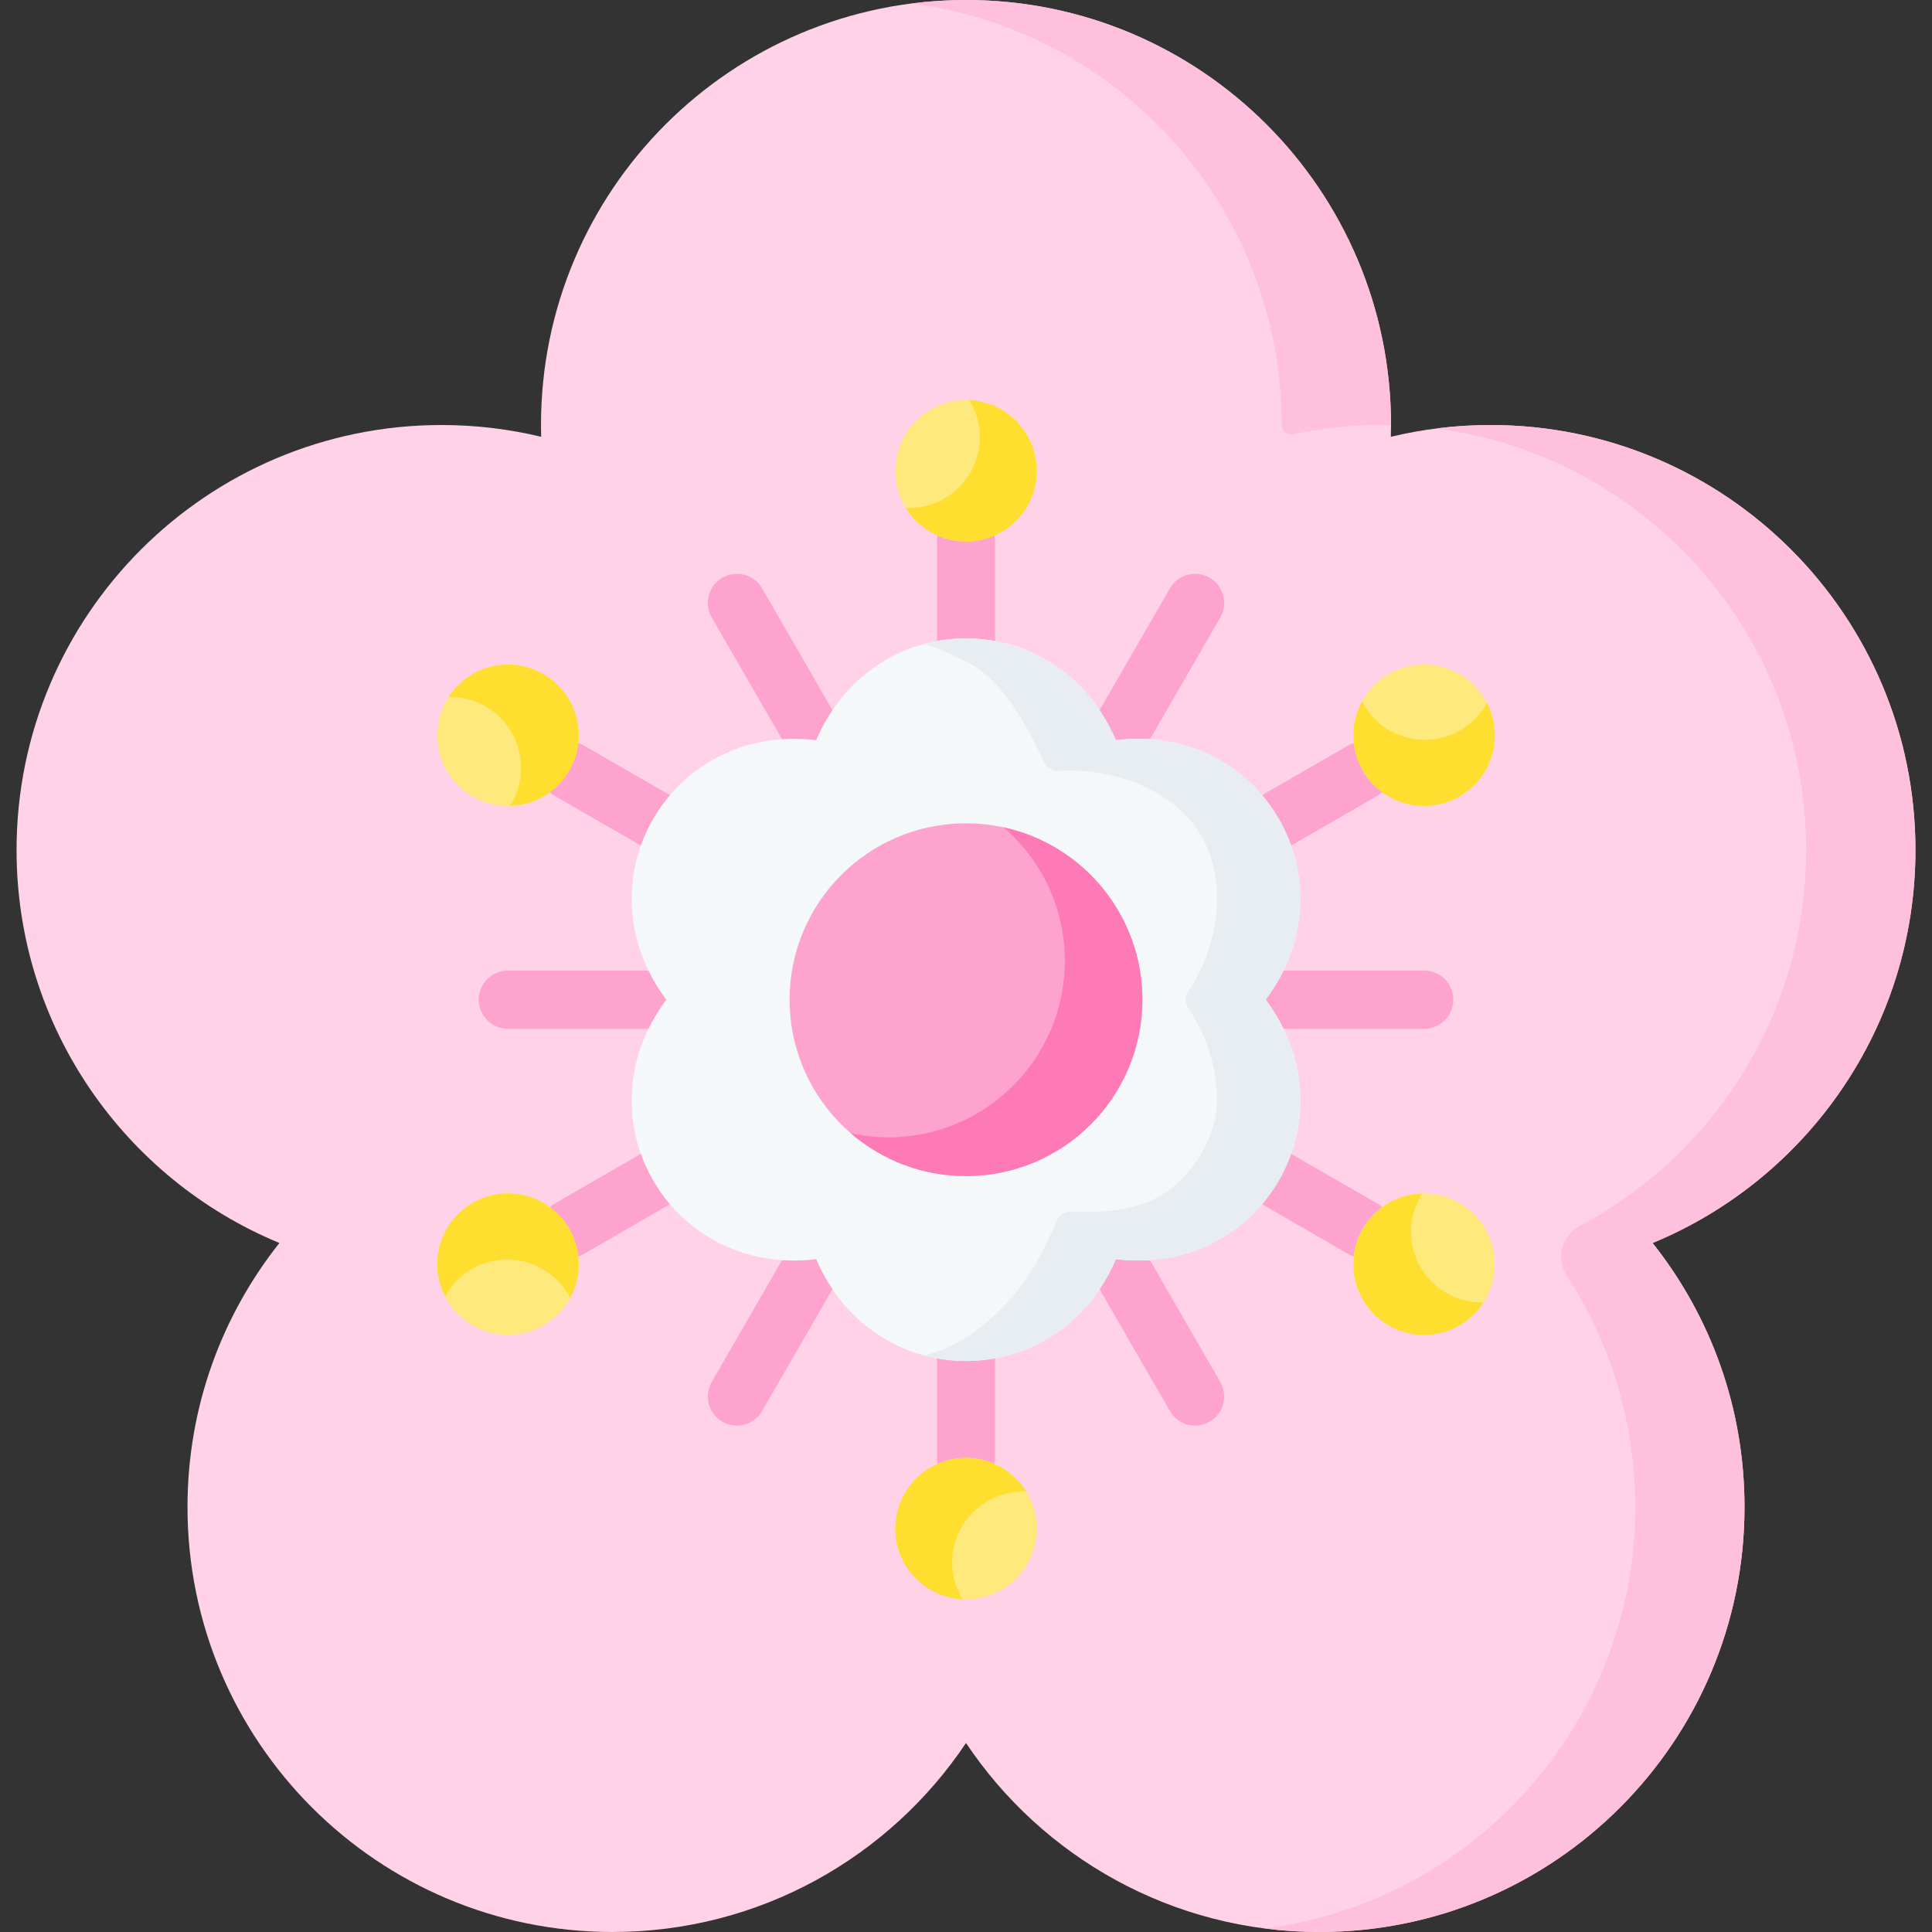 <svg id="Capa_1" enable-background="new 0 0 512 512" height="512" viewBox="0 0 512 512" width="512" xmlns="http://www.w3.org/2000/svg"><rect x="0" y="0" width="512" height="512" fill="#333333" stroke="none"/><g><path d="m507.614 225.269c0-62.206-50.428-112.634-112.634-112.634-9.089 0-17.924 1.084-26.39 3.117.028-1.036.045-2.074.045-3.117-.001-62.207-50.429-112.635-112.635-112.635s-112.634 50.428-112.634 112.634c0 1.042.017 2.081.045 3.117-8.466-2.033-17.301-3.117-26.39-3.117-62.206 0-112.634 50.428-112.634 112.634 0 46.987 28.775 87.247 69.661 104.138-15.249 19.216-24.361 43.522-24.361 69.959-.001 62.207 50.427 112.635 112.633 112.635 39.062 0 73.476-19.888 93.68-50.087 20.203 30.199 54.617 50.087 93.68 50.087 62.206 0 112.634-50.428 112.634-112.634 0-26.437-9.112-50.743-24.362-69.959 40.887-16.891 69.662-57.151 69.662-104.138z" fill="#ffd2e7"/><path d="m256 .002c-4.902 0-9.741.319-14.479.925 55.366 7.1 98.154 54.4 98.154 111.707v.031c-.001 1.555 1.41 2.734 2.931 2.413 7.548-1.594 15.382-2.444 23.416-2.444.873 0 1.747.01 2.61.041v-.041c0-62.209-50.423-112.632-112.632-112.632zm251.611 225.264c0-62.199-50.423-112.632-112.632-112.632-4.891 0-9.711.319-14.437.925 55.355 7.131 98.113 54.43 98.113 111.707 0 43.186-24.301 80.687-59.974 99.59-4.769 2.527-6.482 8.571-3.534 13.093 11.516 17.665 18.213 38.757 18.213 61.419 0 57.308-42.788 104.607-98.164 111.707 4.747.606 9.577.925 14.489.925 62.199 0 112.632-50.423 112.632-112.632 0-26.439-9.115-50.742-24.364-69.957 40.886-16.894 69.658-57.154 69.658-104.145z" fill="#fec0dd"/><g><g><path d="m256 182.755c-4.256 0-7.707-3.45-7.707-7.707v-31.541c0-4.256 3.451-7.707 7.707-7.707s7.707 3.45 7.707 7.707v31.541c0 4.257-3.451 7.707-7.707 7.707z" fill="#fea3ce"/></g><g><path d="m256 394.059c-4.256 0-7.707-3.45-7.707-7.707v-36.054c0-4.256 3.451-7.707 7.707-7.707s7.707 3.451 7.707 7.707v36.054c0 4.257-3.451 7.707-7.707 7.707z" fill="#fea3ce"/></g></g><g><g><path d="m214.322 200.437c-2.663 0-5.254-1.382-6.681-3.855l-19.026-32.954c-2.128-3.686-.866-8.4 2.821-10.528 3.686-2.128 8.4-.866 10.528 2.821l19.026 32.954c2.128 3.686.866 8.4-2.821 10.528-1.215.701-2.54 1.034-3.847 1.034z" fill="#fea3ce"/></g><g><path d="m316.718 377.793c-2.663 0-5.254-1.382-6.681-3.855l-21.003-36.378c-2.128-3.686-.866-8.4 2.821-10.528 3.686-2.129 8.399-.866 10.528 2.821l21.002 36.378c2.128 3.686.866 8.4-2.821 10.528-1.213.701-2.538 1.034-3.846 1.034z" fill="#fea3ce"/></g></g><g><g><path d="m176.583 272.637h-42.005c-4.256 0-7.707-3.45-7.707-7.707 0-4.256 3.451-7.707 7.707-7.707h42.005c4.256 0 7.707 3.45 7.707 7.707 0 4.256-3.451 7.707-7.707 7.707z" fill="#fea3ce"/></g><g><path d="m377.422 272.637h-42.005c-4.256 0-7.707-3.451-7.707-7.707s3.451-7.707 7.707-7.707h42.005c4.256 0 7.707 3.451 7.707 7.707s-3.451 7.707-7.707 7.707z" fill="#fea3ce"/></g></g><g><g><path d="m195.282 377.793c-1.308 0-2.633-.333-3.846-1.034-3.686-2.128-4.949-6.841-2.821-10.528l23.081-39.977c2.128-3.686 6.841-4.95 10.528-2.821 3.686 2.128 4.949 6.841 2.821 10.528l-23.081 39.977c-1.428 2.472-4.019 3.855-6.682 3.855z" fill="#fea3ce"/></g><g><path d="m295.701 203.861c-1.308 0-2.633-.333-3.846-1.034-3.686-2.128-4.949-6.841-2.821-10.528l21.003-36.377c2.128-3.686 6.841-4.95 10.528-2.821 3.686 2.128 4.949 6.841 2.821 10.528l-21.002 36.377c-1.429 2.472-4.019 3.855-6.683 3.855z" fill="#fea3ce"/></g></g><g><path d="m178.812 228.078c-1.308 0-2.633-.333-3.846-1.034l-27.974-16.151c-3.686-2.128-4.949-6.841-2.821-10.528 2.128-3.686 6.841-4.95 10.528-2.821l27.974 16.151c3.686 2.128 4.949 6.841 2.821 10.528-1.428 2.473-4.019 3.855-6.682 3.855z" fill="#fea3ce"/></g><g><path d="m361.147 333.35c-1.308 0-2.633-.333-3.846-1.034l-24.191-13.967c-3.686-2.128-4.949-6.842-2.821-10.528 2.128-3.687 6.842-4.95 10.528-2.821l24.191 13.967c3.686 2.128 4.949 6.842 2.821 10.528-1.428 2.473-4.018 3.855-6.682 3.855z" fill="#fea3ce"/></g><g><path d="m150.853 333.35c-2.663 0-5.254-1.382-6.681-3.855-2.128-3.686-.866-8.399 2.821-10.528l27.974-16.151c3.684-2.127 8.4-.866 10.528 2.821 2.128 3.686.866 8.399-2.821 10.528l-27.974 16.151c-1.214.7-2.54 1.034-3.847 1.034z" fill="#fea3ce"/></g><g><path d="m335.137 226.953c-2.663 0-5.254-1.382-6.681-3.855-2.128-3.686-.865-8.4 2.821-10.528l26.024-15.025c3.686-2.129 8.4-.866 10.528 2.821 2.128 3.686.865 8.4-2.821 10.528l-26.024 15.025c-1.214.7-2.539 1.034-3.847 1.034z" fill="#fea3ce"/></g><path d="m344.6 238.617c.175-15.33-8.148-29.747-21.512-37.26-8.613-4.842-18-6.306-27.379-5.204-3.735-8.674-9.696-16.071-18.196-21.109-13.189-7.817-29.836-7.817-43.025 0-8.5 5.038-14.461 12.436-18.196 21.109-9.379-1.102-18.766.362-27.379 5.204-13.364 7.513-21.688 21.93-21.512 37.26.113 9.88 3.539 18.742 9.183 26.313-5.644 7.571-9.07 16.433-9.183 26.313-.175 15.331 8.148 29.747 21.512 37.26 8.613 4.842 18 6.306 27.379 5.204 3.735 8.674 9.696 16.071 18.196 21.109 13.189 7.817 29.836 7.817 43.025 0 8.5-5.038 14.461-12.435 18.196-21.109 9.379 1.102 18.766-.362 27.379-5.204 13.364-7.513 21.688-21.93 21.512-37.26-.113-9.88-3.539-18.742-9.183-26.313 5.644-7.571 9.07-16.433 9.183-26.313z" fill="#f5f8f9"/><path d="m335.421 264.93c5.641 7.573 9.063 16.431 9.176 26.316.175 15.332-8.149 29.748-21.507 37.26-8.611 4.84-18.003 6.299-27.385 5.199-3.73 8.673-9.69 16.071-18.188 21.106-9.885 5.857-21.702 7.327-32.553 4.408 3.627-.976 7.233-2.33 10.471-4.408 14.902-9.565 20.866-22.552 24.63-31.34.623-1.454 2.063-2.385 3.645-2.365l1.432.018c6.446.13 12.947-.121 19.027-2.575 10.247-4.136 18.471-16.291 18.345-27.303-.102-8.95-2.917-17.058-7.636-24.132-.886-1.328-.879-3.052.019-4.371 8.584-12.61 11.221-31.895 1.204-44.532-2.724-3.436-6.216-6.21-10.038-8.334-7.667-4.261-16.763-6.131-25.496-5.563-1.581.103-3.064-.742-3.762-2.164-4.383-8.927-10.748-22.368-21.371-27.101-3.514-1.565-6.844-3.432-10.471-4.408 10.851-2.918 22.668-1.449 32.553 4.408 8.498 5.035 14.458 12.433 18.188 21.106 9.382-1.1 18.774.359 27.385 5.199 13.358 7.512 21.682 21.928 21.507 37.26-.112 9.885-3.534 18.743-9.175 26.316z" fill="#e8edf2"/><circle cx="256" cy="264.93" fill="#fea3ce" r="46.744"/><path d="m302.744 264.93c0 25.813-20.932 46.744-46.744 46.744-11.653 0-22.319-4.264-30.498-11.334 3.206.688 6.535 1.058 9.947 1.058 25.813 0 46.744-20.931 46.744-46.744 0-14.16-6.299-26.84-16.246-35.41 21.034 4.563 36.797 23.285 36.797 45.686z" fill="#fe7ab6"/><g fill="#fee97d"><circle cx="256" cy="124.774" r="18.734"/><circle cx="256" cy="405.087" r="18.734"/></g><g fill="#fedf30"><path d="m274.733 124.77c0 10.347-8.385 18.743-18.733 18.743-6.761 0-12.68-3.586-15.968-8.95.298.011.596.021.894.021 10.348 0 18.733-8.395 18.733-18.743 0-3.586-1.007-6.936-2.764-9.782 9.936.461 17.838 8.671 17.838 18.711z"/><path d="m237.266 405.099c0-10.337 8.385-18.733 18.733-18.733 6.761 0 12.68 3.586 15.968 8.95-.298-.01-.596-.021-.894-.021-10.348 0-18.733 8.395-18.733 18.733 0 3.586 1.007 6.946 2.764 9.793-9.936-.462-17.838-8.673-17.838-18.722z"/></g><g fill="#fee97d"><circle cx="134.621" cy="194.852" r="18.734"/><circle cx="377.379" cy="335.008" r="18.734"/></g><g fill="#fedf30"><path d="m143.984 178.627c8.961 5.174 12.039 16.633 6.866 25.594-3.381 5.856-9.446 9.188-15.735 9.354.158-.253.316-.506.465-.764 5.174-8.961 2.096-20.421-6.866-25.594-3.106-1.793-6.51-2.596-9.854-2.497 5.368-8.374 16.429-11.113 25.124-6.093z"/><path d="m368.022 351.239c-8.952-5.169-12.03-16.628-6.857-25.589 3.381-5.856 9.446-9.188 15.735-9.354-.158.253-.316.506-.465.764-5.174 8.961-2.096 20.421 6.857 25.589 3.106 1.793 6.519 2.601 9.863 2.503-5.368 8.374-16.43 11.112-25.133 6.087z"/></g><g fill="#fee97d"><circle cx="134.621" cy="335.008" r="18.734"/><circle cx="377.379" cy="194.852" r="18.734"/></g><g fill="#fedf30"><path d="m125.251 318.788c8.961-5.174 20.424-2.11 25.598 6.851 3.381 5.856 3.234 12.775.233 18.304-.14-.263-.28-.526-.429-.785-5.174-8.961-16.637-12.025-25.598-6.851-3.106 1.793-5.503 4.34-7.09 7.285-4.568-8.836-1.408-19.785 7.286-24.804z"/><path d="m386.757 211.07c-8.952 5.169-20.415 2.105-25.589-6.857-3.381-5.856-3.235-12.774-.233-18.304.14.263.28.526.429.785 5.174 8.961 16.637 12.025 25.589 6.857 3.106-1.793 5.512-4.345 7.099-7.29 4.567 8.836 1.408 19.785-7.295 24.809z"/></g></g></svg>